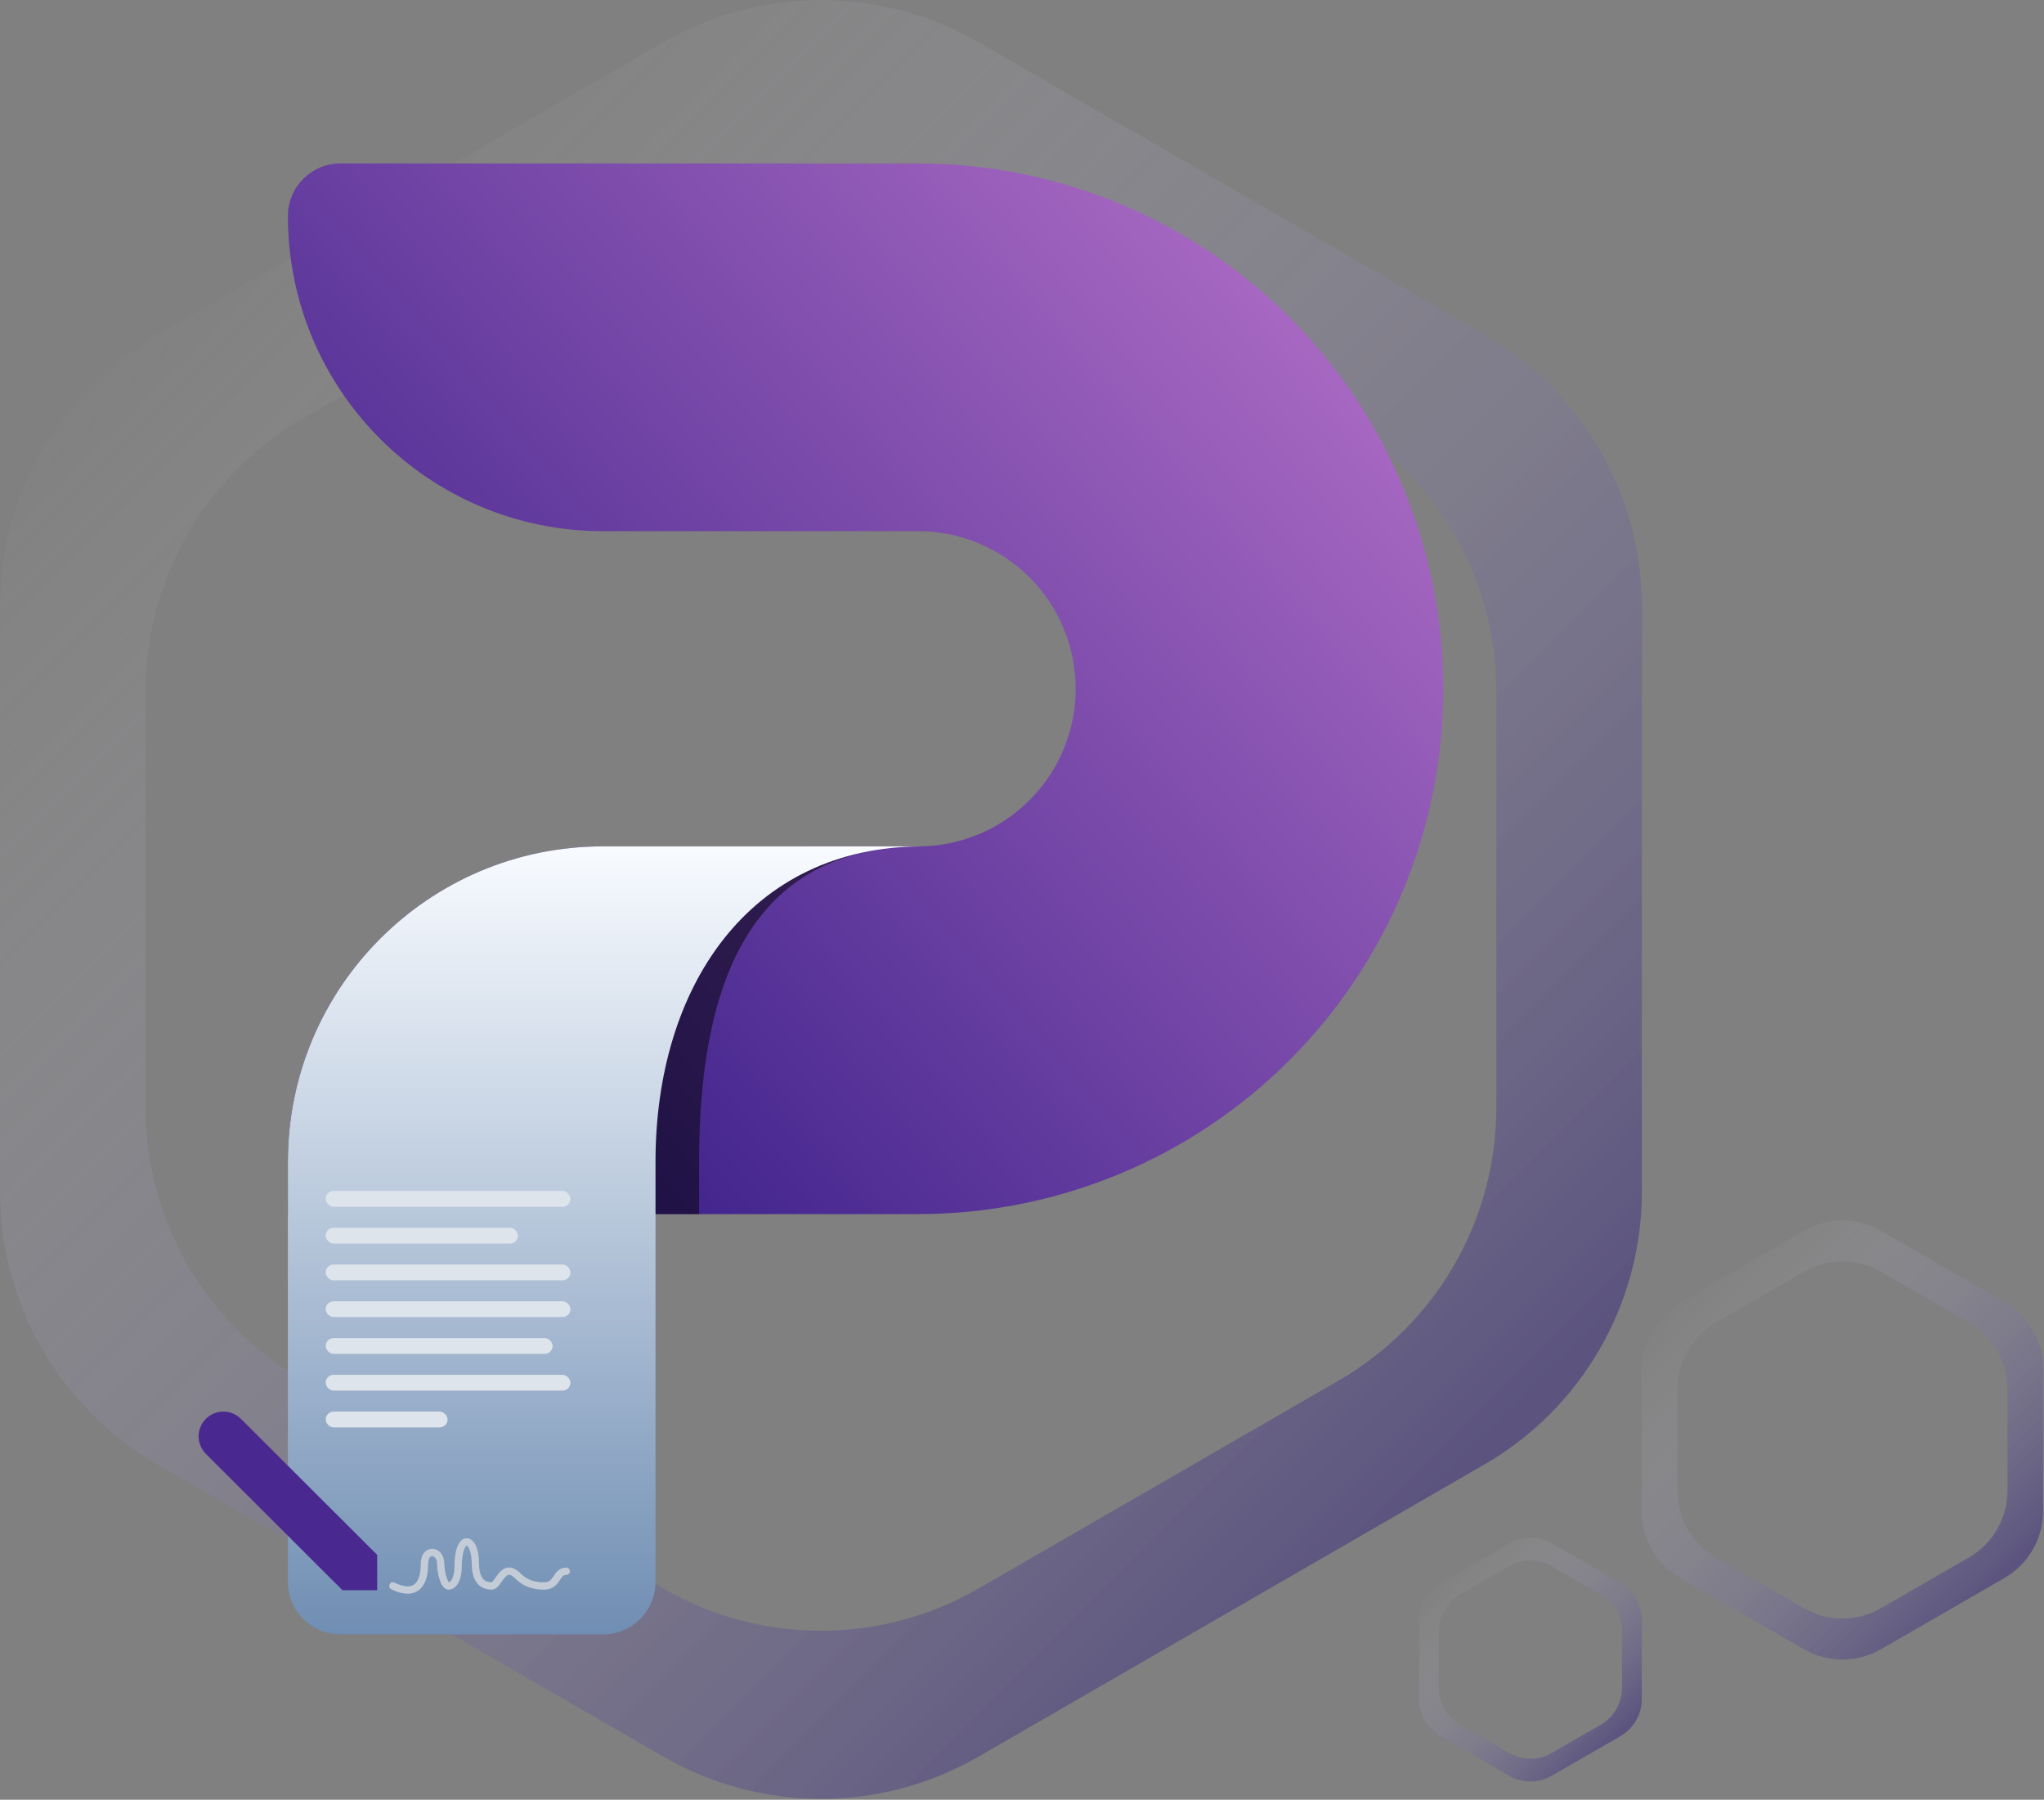 <svg width="1946" height="1713" viewBox="0 0 1946 1713" fill="none" xmlns="http://www.w3.org/2000/svg">
<rect x="0" y="0" width="1946" height="1713" fill="#808080" stroke="none"/>
<path opacity="0.4" fill-rule="evenodd" clip-rule="evenodd" d="M931.588 40.192C838.768 -13.398 724.408 -13.398 631.588 40.192L150 318.237C57.18 371.827 0 470.865 0 578.045V1134.13C0 1241.31 57.18 1340.35 150 1393.94L631.588 1671.99C724.408 1725.58 838.768 1725.58 931.588 1671.99L1413.18 1393.94C1506 1340.35 1563.18 1241.31 1563.18 1134.13V578.045C1563.18 470.865 1506 371.827 1413.18 318.237L931.588 40.192ZM931.588 200.192C838.768 146.603 724.408 146.603 631.588 200.192L288.564 398.237C195.744 451.827 138.564 550.865 138.564 658.045V1054.13C138.564 1161.31 195.744 1260.35 288.564 1313.94L631.588 1511.99C724.408 1565.58 838.768 1565.58 931.588 1511.99L1274.61 1313.94C1367.43 1260.35 1424.61 1161.31 1424.61 1054.13V658.045C1424.61 550.865 1367.43 451.827 1274.61 398.237L931.588 200.192Z" fill="url(#paint0_linear_83_103)"/>
<path opacity="0.4" fill-rule="evenodd" clip-rule="evenodd" d="M1790.74 1171.4C1768.06 1158.32 1740.11 1158.32 1717.43 1171.4L1599.74 1239.28C1577.06 1252.37 1563.09 1276.54 1563.09 1302.71V1438.47C1563.09 1464.64 1577.06 1488.81 1599.74 1501.9L1717.43 1569.78C1740.11 1582.86 1768.06 1582.86 1790.74 1569.78L1908.43 1501.9C1931.11 1488.81 1945.09 1464.64 1945.09 1438.47V1302.71C1945.09 1276.54 1931.11 1252.37 1908.43 1239.28L1790.74 1171.4ZM1790.74 1210.46C1768.06 1197.38 1740.11 1197.38 1717.43 1210.46L1633.6 1258.81C1610.92 1271.9 1596.95 1296.07 1596.95 1322.24V1418.94C1596.95 1445.11 1610.92 1469.28 1633.6 1482.37L1717.43 1530.72C1740.11 1543.8 1768.06 1543.8 1790.74 1530.72L1874.57 1482.37C1897.25 1469.28 1911.22 1445.11 1911.22 1418.94V1322.24C1911.22 1296.07 1897.25 1271.9 1874.57 1258.81L1790.74 1210.46Z" fill="url(#paint1_linear_83_103)"/>
<path opacity="0.4" fill-rule="evenodd" clip-rule="evenodd" d="M1477.43 1469.04C1464.84 1461.77 1449.33 1461.77 1436.74 1469.04L1371.43 1506.71C1358.84 1513.97 1351.09 1527.39 1351.09 1541.91V1617.26C1351.09 1631.79 1358.84 1645.21 1371.43 1652.47L1436.74 1690.14C1449.33 1697.41 1464.84 1697.41 1477.43 1690.14L1542.74 1652.47C1555.33 1645.21 1563.09 1631.79 1563.09 1617.26V1541.91C1563.09 1527.39 1555.33 1513.97 1542.74 1506.71L1477.43 1469.04ZM1477.43 1490.72C1464.84 1483.45 1449.33 1483.45 1436.74 1490.72L1390.22 1517.55C1377.63 1524.81 1369.88 1538.23 1369.88 1552.75V1606.42C1369.88 1620.95 1377.63 1634.37 1390.22 1641.63L1436.74 1668.46C1449.33 1675.73 1464.84 1675.73 1477.43 1668.46L1523.95 1641.63C1536.54 1634.37 1544.29 1620.95 1544.29 1606.42V1552.75C1544.29 1538.23 1536.54 1524.81 1523.95 1517.55L1477.43 1490.72Z" fill="url(#paint2_linear_83_103)"/>
<path d="M874.088 505.59H574.088C408.402 505.59 274.088 371.275 274.088 205.59C274.088 177.976 296.474 155.59 324.088 155.59L874.088 155.59C939.749 155.59 1004.77 168.523 1065.43 193.65C1126.09 218.777 1181.21 255.607 1227.64 302.037C1274.07 348.466 1310.9 403.585 1336.03 464.248C1361.16 524.911 1374.09 589.929 1374.09 655.59C1374.09 721.251 1361.16 786.269 1336.03 846.932C1310.9 907.594 1274.07 962.714 1227.64 1009.14C1181.21 1055.57 1126.09 1092.4 1065.43 1117.53C1004.77 1142.66 939.749 1155.59 874.088 1155.59H274.088L274.088 1105.59C274.088 939.904 408.402 805.59 574.088 805.59H874.088C893.786 805.59 913.292 801.71 931.49 794.172C949.689 786.634 966.225 775.585 980.154 761.656C994.083 747.727 1005.13 731.191 1012.67 712.992C1020.21 694.794 1024.09 675.288 1024.09 655.59C1024.09 635.892 1020.21 616.386 1012.67 598.187C1005.13 579.989 994.083 563.453 980.154 549.524C966.225 535.595 949.689 524.546 931.49 517.008C913.292 509.47 893.786 505.59 874.088 505.59Z" fill="url(#paint3_linear_83_103)"/>
<path opacity="0.5" d="M665.588 1105.59C665.588 939.904 711.902 805.59 877.588 805.59C711.902 805.59 614.588 939.904 614.588 1105.59V1155.59H665.588V1105.59Z" fill="black"/>
<path d="M574.088 1555.59C601.702 1555.59 624.088 1533.2 624.088 1505.59L624.088 1105.44C624.167 939.825 712.951 805.59 878.588 805.59L574.088 805.59C408.403 805.59 274.088 939.904 274.088 1105.59L274.088 1505.59C274.088 1533.2 296.474 1555.59 324.088 1555.59H574.088Z" fill="url(#paint4_linear_83_103)"/>
<path d="M196.003 1350.49C205.224 1341.29 220.174 1341.29 229.395 1350.49L359.088 1479.93V1513.59H326.032L196.003 1383.82C186.783 1374.61 186.783 1359.69 196.003 1350.49Z" fill="#492990"/>
<path fill-rule="evenodd" clip-rule="evenodd" d="M441.937 1474.72C440.603 1478.22 439.589 1483.99 439.589 1492.53C439.589 1497.2 438.637 1501.99 436.794 1505.76C435.03 1509.36 431.87 1513.03 427.089 1513.03C424.077 1513.03 422.133 1510.78 421.084 1509.17C419.911 1507.36 418.999 1505.06 418.3 1502.74C416.896 1498.08 416.089 1492.49 416.089 1488.53C416.089 1483.05 413.125 1481.24 411.613 1481.15C410.836 1481.1 409.981 1481.37 409.223 1482.3C408.421 1483.29 407.589 1485.2 407.589 1488.53C407.589 1499.89 404.938 1509.03 398.455 1513.73C391.796 1518.56 382.691 1517.61 372.556 1512.67C370.818 1511.83 370.096 1509.73 370.942 1508C371.789 1506.26 373.884 1505.53 375.622 1506.38C384.986 1510.94 390.882 1510.57 394.347 1508.06C397.989 1505.42 400.589 1499.31 400.589 1488.53C400.589 1484.1 401.694 1480.46 403.799 1477.88C405.946 1475.25 408.967 1473.96 412.064 1474.16C418.302 1474.56 423.089 1480.51 423.089 1488.53C423.089 1491.76 423.782 1496.67 425.002 1500.72C425.615 1502.75 426.297 1504.34 426.953 1505.35C427.162 1505.67 427.323 1505.87 427.433 1505.99C428.191 1505.82 429.342 1505.05 430.508 1502.67C431.79 1500.06 432.589 1496.36 432.589 1492.53C432.589 1483.56 433.637 1476.84 435.397 1472.23C437.031 1467.94 439.928 1464.02 444.392 1464.09C446.548 1464.12 448.381 1465.15 449.785 1466.49C451.181 1467.82 452.317 1469.61 453.213 1471.64C455.009 1475.71 456.089 1481.32 456.089 1488.03C456.089 1497.4 458.553 1501.64 460.788 1503.63C463.062 1505.65 465.851 1506.02 468.03 1506.03C468.083 1506.01 468.21 1505.94 468.422 1505.78C468.872 1505.42 469.432 1504.82 470.148 1503.89C470.706 1503.16 471.258 1502.37 471.877 1501.49C472.051 1501.24 472.231 1500.98 472.417 1500.71C473.231 1499.56 474.149 1498.28 475.159 1497.1C477.105 1494.83 479.904 1492.29 483.791 1491.95C487.763 1491.61 491.651 1493.64 495.564 1497.55C499.979 1501.97 506.114 1506.03 518.089 1506.03C520.64 1506.03 522.22 1505.36 523.384 1504.51C524.651 1503.59 525.646 1502.29 526.818 1500.56C526.98 1500.32 527.148 1500.07 527.323 1499.8C529.396 1496.67 532.47 1492.03 539.089 1492.03C541.022 1492.03 542.589 1493.6 542.589 1495.53C542.589 1497.46 541.022 1499.03 539.089 1499.03C536.317 1499.03 535.312 1500.51 532.751 1504.29L532.61 1504.49C531.407 1506.27 529.839 1508.47 527.512 1510.17C525.082 1511.94 522.037 1513.03 518.089 1513.03C504.063 1513.03 496.198 1508.09 490.614 1502.5C487.33 1499.22 485.371 1498.84 484.4 1498.93C483.343 1499.02 482.105 1499.76 480.475 1501.66C479.697 1502.57 478.942 1503.6 478.144 1504.74C477.988 1504.96 477.829 1505.19 477.668 1505.42C477.036 1506.33 476.364 1507.29 475.7 1508.15C474.869 1509.23 473.886 1510.39 472.743 1511.28C471.581 1512.19 470.016 1513.03 468.089 1513.03C465.275 1513.03 460.344 1512.59 456.139 1508.86C451.874 1505.07 449.089 1498.56 449.089 1488.03C449.089 1481.99 448.106 1477.41 446.808 1474.46C446.158 1472.99 445.489 1472.06 444.951 1471.55C444.62 1471.23 444.406 1471.13 444.315 1471.1C444.137 1471.17 443.111 1471.64 441.937 1474.72ZM444.265 1471.09C444.265 1471.09 444.268 1471.09 444.273 1471.09C444.268 1471.09 444.265 1471.09 444.265 1471.09ZM468 1506.04C468 1506.04 468.004 1506.04 468.011 1506.03C468.004 1506.04 468 1506.04 468 1506.04ZM427.602 1506.14C427.602 1506.14 427.596 1506.14 427.582 1506.13C427.596 1506.14 427.602 1506.14 427.602 1506.14Z" fill="#C3CBD6"/>
<rect x="310.088" y="1133.59" width="233" height="15" rx="7.5" fill="#DEE4EB"/>
<rect x="310.088" y="1168.59" width="183" height="15" rx="7.5" fill="#DEE4EB"/>
<rect x="310.088" y="1203.59" width="233" height="15" rx="7.5" fill="#DEE4EB"/>
<rect x="310.088" y="1238.59" width="233" height="15" rx="7.5" fill="#DEE4EB"/>
<rect x="310.088" y="1273.59" width="216" height="15" rx="7.5" fill="#DEE4EB"/>
<rect x="310.088" y="1308.59" width="233" height="15" rx="7.5" fill="#DEE4EB"/>
<rect x="310.088" y="1343.59" width="116" height="15" rx="7.5" fill="#DEE4EB"/>
<defs>
<linearGradient id="paint0_linear_83_103" x1="191.5" y1="191.002" x2="1393.09" y2="1392.59" gradientUnits="userSpaceOnUse">
<stop stop-color="white" stop-opacity="0"/>
<stop offset="1" stop-color="#25127E"/>
</linearGradient>
<linearGradient id="paint1_linear_83_103" x1="1609.88" y1="1208.22" x2="1903.23" y2="1501.86" gradientUnits="userSpaceOnUse">
<stop stop-color="white" stop-opacity="0"/>
<stop offset="1" stop-color="#25127E"/>
</linearGradient>
<linearGradient id="paint2_linear_83_103" x1="1377.06" y1="1489.47" x2="1539.87" y2="1652.43" gradientUnits="userSpaceOnUse">
<stop stop-color="white" stop-opacity="0"/>
<stop offset="1" stop-color="#25127E"/>
</linearGradient>
<linearGradient id="paint3_linear_83_103" x1="274.088" y1="1155.59" x2="1430.09" y2="155.59" gradientUnits="userSpaceOnUse">
<stop stop-color="#25127E"/>
<stop offset="1" stop-color="#BF78CE"/>
</linearGradient>
<linearGradient id="paint4_linear_83_103" x1="576.338" y1="805.59" x2="576.338" y2="1555.59" gradientUnits="userSpaceOnUse">
<stop stop-color="#F8FBFF"/>
<stop offset="1" stop-color="#708EB3"/>
</linearGradient>
</defs>
</svg>

